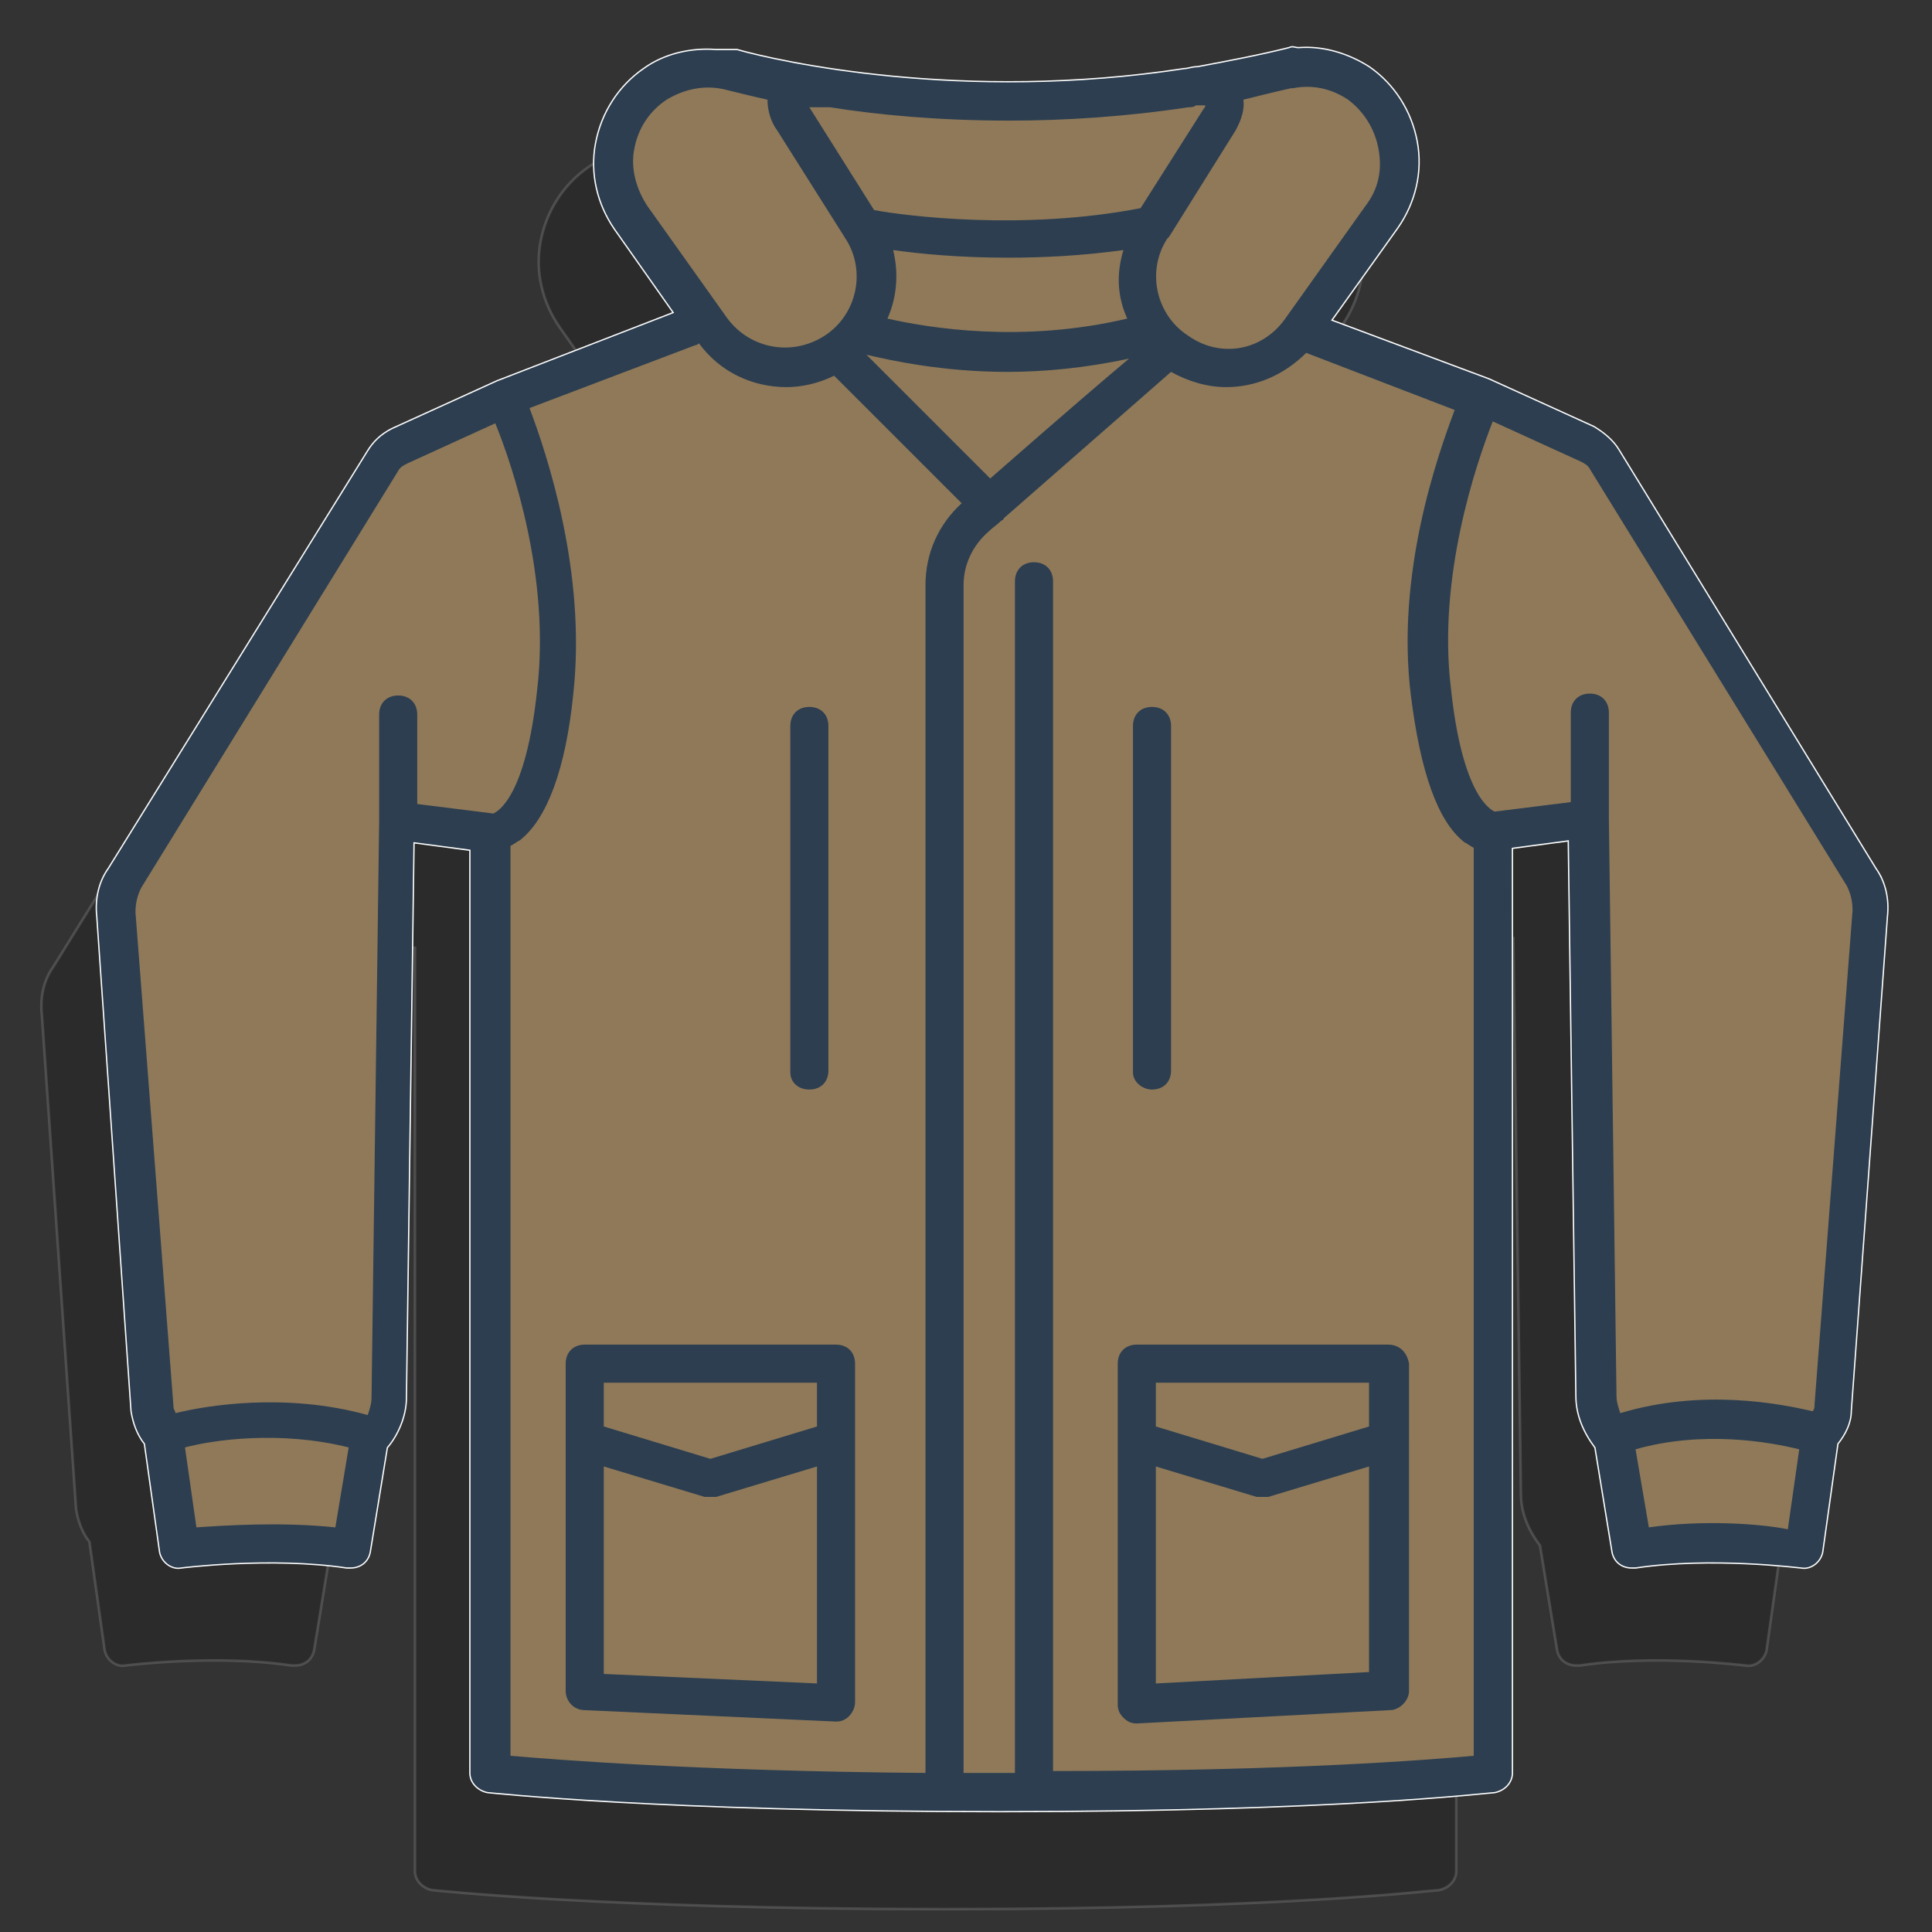 <?xml version="1.0" encoding="UTF-8" standalone="no"?>
<!-- Generator: Adobe Illustrator 16.0.0, SVG Export Plug-In . SVG Version: 6.00 Build 0)  -->

<svg
   xmlns:dc="http://purl.org/dc/elements/1.1/"
   xmlns:cc="http://creativecommons.org/ns#"
   xmlns:rdf="http://www.w3.org/1999/02/22-rdf-syntax-ns#"
   xmlns:svg="http://www.w3.org/2000/svg"
   xmlns="http://www.w3.org/2000/svg"
   xmlns:sodipodi="http://sodipodi.sourceforge.net/DTD/sodipodi-0.dtd"
   xmlns:inkscape="http://www.inkscape.org/namespaces/inkscape"
   version="1.1"
   id="Layer_1"
   x="0px"
   y="0px"
   width="740"
   height="740"
   viewBox="-15.669 -16.669 740 740"
   enable-background="new -15.669 -16.669 740 740"
   xml:space="preserve"
   inkscape:version="0.48.5 r10040"
   sodipodi:docname="jacket.svg"><rect x="-15.669" y="-16.669" width="740" height="740" fill="#333333" stroke="none"/><defs
   id="defs21" /><sodipodi:namedview
   pagecolor="#ffffff"
   bordercolor="#666666"
   borderopacity="1"
   objecttolerance="10"
   gridtolerance="10"
   guidetolerance="10"
   inkscape:pageopacity="0"
   inkscape:pageshadow="2"
   inkscape:window-width="640"
   inkscape:window-height="480"
   id="namedview19"
   showgrid="false"
   inkscape:zoom="0.31891892"
   inkscape:cx="370"
   inkscape:cy="370"
   inkscape:window-x="34"
   inkscape:window-y="239"
   inkscape:window-maximized="0"
   inkscape:current-layer="Layer_1"
   borderlayer="false"
   inkscape:showpageshadow="false"
   showborder="true" />
<path
   stroke-miterlimit="10"
   d="m 681.372,353.65 -98.434,-160.407 c -2.188,-3.646 -5.834,-6.562 -9.479,-8.75 l -40.104,-18.228 0,0 0,0 -60.52,-22.603 25.521,-35.728 c 6.562,-9.479 9.479,-21.145 7.291,-32.811 -2.188,-11.666 -8.75,-21.874 -18.229,-28.436 -8.021,-5.104 -17.498,-8.02 -26.98,-7.291 -1.457,0 -2.188,-0.729 -3.645,0 -11.666,2.916 -23.332,5.104 -34.998,7.291 -2.189,0 -3.646,0.729 -5.105,0.729 -85.309,13.125 -156.033,-2.916 -171.346,-7.291 l 0,0 0,0 c -2.916,0 -4.374,0 -4.374,0 -1.458,0 -2.188,0 -3.646,0 -9.479,-0.729 -19.688,1.458 -27.706,7.291 -9.479,6.562 -16.042,16.771 -18.229,28.438 -2.188,11.667 0.729,23.333 7.292,32.811 l 22.604,32.082 -67.811,26.249 0,0 0,0 -40.103,18.229 c -4.375,2.187 -7.292,5.104 -9.479,8.749 l -99.151,159.676 c -3.646,5.104 -5.104,11.668 -4.375,18.229 l 13.124,189.572 c 0.729,4.375 2.188,8.75 5.104,12.396 l 5.832,41.561 c 0.73,3.645 4.375,6.561 8.021,5.834 0,0 34.268,-4.377 63.434,0 0.729,0 0.729,0 1.458,0 3.646,0 6.562,-2.189 7.292,-5.834 l 6.562,-40.105 0,0 0,0 c 4.375,-5.104 7.292,-12.395 7.292,-18.957 l 2.916,-212.9 21.874,2.916 v 353.625 c 0,3.645 2.917,6.561 6.562,7.291 0.729,0 65.621,7.291 196.136,7.291 130.516,0 187.387,-7.291 189.573,-7.291 3.645,-0.73 6.561,-3.646 6.561,-7.291 v -354.358 l 21.873,-2.916 2.918,212.906 c 0,7.291 2.916,13.854 7.291,19.688 l 6.562,40.104 c 0.729,3.646 3.645,5.834 7.291,5.834 0.729,0 0.729,0 1.459,0 29.164,-4.377 62.703,0 63.436,0 3.646,0.73 7.291,-2.188 8.021,-5.834 l 5.834,-41.561 c 2.916,-3.646 5.104,-8.021 5.104,-12.396 l 13.85,-189.574 c 0.73,-6.562 -0.725,-13.126 -4.374,-18.23 z"
   id="path3"
   inkscape:connector-curvature="0"
   style="opacity:0.15;stroke:#ffffff;stroke-miterlimit:10" />
<path
   stroke-miterlimit="10"
   d="m 702.646,316.074 -98.432,-160.407 c -2.188,-3.646 -5.834,-6.562 -9.479,-8.75 l -40.104,-18.228 0,0 0,0 -60.52,-22.603 25.521,-35.728 c 6.562,-9.479 9.479,-21.145 7.291,-32.811 -2.188,-11.666 -8.749,-21.874 -18.229,-28.436 -8.021,-5.104 -17.498,-8.02 -26.979,-7.291 -1.458,0 -2.188,-0.729 -3.646,0 -11.666,2.916 -23.332,5.104 -34.998,7.291 -2.188,0 -3.646,0.729 -5.104,0.729 -85.31,13.125 -156.033,-2.916 -171.347,-7.291 l 0,0 0,0 c -2.916,0 -4.374,0 -4.374,0 -1.458,0 -2.188,0 -3.646,0 -9.479,-0.729 -19.688,1.458 -27.706,7.291 -9.479,6.562 -16.042,16.771 -18.229,28.438 -2.188,11.667 0.729,23.333 7.292,32.811 l 22.604,32.082 -67.811,26.249 0,0 0,0 -40.103,18.229 c -4.375,2.187 -7.292,5.104 -9.479,8.749 l -99.152,159.676 c -3.646,5.103 -5.104,11.667 -4.375,18.228 l 13.124,189.572 c 0.729,4.375 2.188,8.75 5.104,12.396 l 5.832,41.561 c 0.73,3.646 4.375,6.561 8.021,5.834 0,0 34.268,-4.377 63.434,0 0.729,0 0.729,0 1.458,0 3.646,0 6.562,-2.189 7.292,-5.834 l 6.562,-40.104 0,0 0,0 c 4.375,-5.104 7.292,-12.395 7.292,-18.957 l 2.916,-212.9 21.874,2.916 v 353.625 c 0,3.645 2.917,6.561 6.562,7.291 0.729,0 65.621,7.291 196.136,7.291 130.516,0 187.387,-7.291 189.572,-7.291 3.646,-0.73 6.562,-3.646 6.562,-7.291 v -354.359 l 21.873,-2.917 2.917,212.906 c 0,7.291 2.916,13.854 7.291,19.688 l 6.562,40.104 c 0.729,3.646 3.646,5.834 7.291,5.834 0.729,0 0.729,0 1.459,0 29.164,-4.377 62.703,0 63.436,0 3.646,0.729 7.292,-2.188 8.021,-5.834 l 5.834,-41.561 c 2.916,-3.646 5.104,-8.021 5.104,-12.396 l 13.85,-189.575 c 0.731,-6.56 -0.725,-13.125 -4.374,-18.227 z"
   id="path5"
   inkscape:connector-curvature="0"
   style="fill:#8f7959;stroke:#ffffff;stroke-miterlimit:10" />
<g
   id="g7"
   transform="translate(2,3.237)">
	<path
   d="M 700.646,312.837 602.214,152.43 c -2.188,-3.646 -5.834,-6.562 -9.479,-8.75 l -40.104,-18.228 0,0 0,0 -60.52,-22.603 25.521,-35.728 c 6.562,-9.479 9.479,-21.145 7.291,-32.811 -2.188,-11.666 -8.749,-21.874 -18.229,-28.436 -8.021,-5.104 -17.498,-8.02 -26.979,-7.291 -1.458,0 -2.188,-0.729 -3.646,0 -11.666,2.916 -23.332,5.104 -34.998,7.291 -2.188,0 -3.646,0.729 -5.104,0.729 C 350.657,19.728 279.934,3.687 264.62,-0.688 l 0,0 0,0 c -2.916,0 -4.374,0 -4.374,0 -1.458,0 -2.188,0 -3.646,0 -9.479,-0.729 -19.688,1.458 -27.706,7.291 -9.479,6.562 -16.042,16.771 -18.229,28.438 -2.188,11.667 0.729,23.333 7.292,32.811 l 22.604,32.082 -67.811,26.249 0,0 0,0 -40.103,18.229 c -4.375,2.187 -7.292,5.104 -9.479,8.749 L 24.016,312.837 c -3.646,5.104 -5.104,11.667 -4.375,18.229 l 13.124,189.572 c 0.729,4.375 2.188,8.75 5.104,12.396 l 5.832,41.561 c 0.73,3.646 4.375,6.561 8.021,5.834 0,0 34.268,-4.377 63.434,0 0.729,0 0.729,0 1.458,0 3.646,0 6.562,-2.189 7.292,-5.834 l 6.562,-40.104 0,0 0,0 c 4.375,-5.104 7.292,-12.396 7.292,-18.957 l 2.916,-212.903 21.874,2.916 v 353.625 c 0,3.645 2.917,6.561 6.562,7.291 0.729,0 65.621,7.291 196.136,7.291 130.516,0 187.387,-7.291 189.572,-7.291 3.646,-0.73 6.562,-3.646 6.562,-7.291 V 304.815 l 21.873,-2.917 2.917,212.906 c 0,7.291 2.916,13.854 7.291,19.688 l 6.562,40.104 c 0.729,3.646 3.646,5.834 7.291,5.834 0.729,0 0.729,0 1.459,0 29.164,-4.377 62.703,0 63.436,0 3.646,0.729 7.292,-2.188 8.021,-5.834 l 5.834,-41.561 c 2.916,-3.646 5.104,-8.021 5.104,-12.396 l 13.85,-189.575 c 0.731,-6.56 -0.725,-13.125 -4.374,-18.227 z M 510.345,37.228 c 1.458,8.021 0,15.312 -5.104,21.874 l -30.623,43.019 c -8.749,12.395 -24.79,15.312 -37.188,6.562 -12.396,-8.02 -16.04,-24.791 -8.021,-37.186 l 0.729,-0.729 0,0 25.521,-40.831 c 0.729,-1.459 3.646,-6.562 2.917,-11.667 5.832,-1.458 11.665,-2.917 18.229,-4.375 h 0.729 c 7.291,-1.458 14.582,0 21.146,4.375 5.832,4.375 10.207,10.937 11.665,18.958 z M 361.604,163.366 314.208,115.972 c 9.479,2.188 29.165,6.562 53.956,6.562 13.854,0 29.896,-1.458 46.663,-5.104 -8.747,7.292 -24.06,20.416 -53.223,45.936 z m 52.495,-61.246 c -40.104,9.478 -75.828,3.646 -91.869,0 3.646,-8.021 4.374,-17.5 2.188,-26.249 10.206,1.458 25.52,2.917 43.746,2.917 13.854,0 28.438,-0.729 44.478,-2.917 -2.917,9.479 -2.187,18.228 1.457,26.249 z M 368.894,26.29 c 21.146,0 44.479,-1.458 68.537,-5.104 l 0,0 c 0.729,0 2.188,0 2.917,-0.729 0.729,0 0.729,0 1.458,0 0.729,0 1.458,0 2.188,0 0,0.729 -0.729,1.458 -0.729,1.458 L 419.203,59.83 c -45.205,8.75 -90.411,2.917 -102.077,0.729 l -24.79,-39.373 c 1.458,0 3.646,0 8.021,0 l 0,0 c 18.23,2.917 41.56,5.104 68.537,5.104 z M 225.258,37.228 c 1.458,-8.021 5.832,-14.583 12.396,-18.958 7.292,-4.375 15.312,-5.833 23.332,-3.646 2.917,0.729 8.75,2.188 15.312,3.646 0,4.375 1.458,8.75 3.646,11.667 l 26.249,41.56 c 8.021,12.395 4.375,29.166 -8.021,37.186 -12.396,8.02 -28.437,5.104 -37.187,-6.562 L 230.362,59.1 C 225.985,52.539 223.8,44.519 225.258,37.228 z M 36.414,320.129 134.847,160.45 c 0.729,-1.458 2.188,-2.187 3.646,-2.916 l 33.54,-15.312 c 6.562,16.041 21.146,59.06 16.042,102.078 -4.375,41.56 -15.312,46.664 -16.77,47.393 l -29.166,-3.646 v -34.27 c 0,-4.375 -2.916,-7.292 -7.292,-7.292 -4.375,0 -7.291,2.917 -7.291,7.292 v 40.831 l -2.917,220.926 c 0,2.188 -0.729,4.375 -1.458,6.562 -31.354,-8.75 -61.979,-3.646 -73.643,-0.729 0,-0.729 -0.729,-1.457 -0.729,-2.188 L 34.225,329.605 c 0,-3.643 0.731,-6.56 2.189,-9.476 z m 74.37,244.986 c -21.145,-2.188 -42.288,-0.73 -53.227,0 L 53.182,534.49 c 10.937,-2.916 36.456,-6.562 62.705,0 l -5.103,30.625 z m 67.08,-261.027 c 1.458,-0.729 2.188,-1.459 3.646,-2.188 10.208,-8.021 17.498,-26.978 20.414,-56.142 5.104,-46.665 -10.207,-91.87 -16.771,-109.369 l 63.436,-24.061 c 0.729,0 1.458,-0.73 1.458,-0.73 8.021,10.938 20.416,16.77 33.54,16.77 5.833,0 12.396,-1.458 18.229,-4.374 l 48.854,48.851 c -8.75,8.02 -13.854,18.957 -13.854,31.352 v 454.976 c -88.226,-0.73 -141.451,-5.105 -158.949,-6.562 l -0.003,-348.523 0,0 z M 385.665,658.441 V 202.739 c 0,-4.375 -2.916,-7.291 -7.292,-7.291 -4.374,0 -7.29,2.917 -7.29,7.291 v 456.433 c -1.456,0 -3.646,0 -5.104,0 -5.104,0 -9.479,0 -14.583,0 V 204.197 c 0,-8.02 3.646,-15.311 9.479,-20.415 1.458,-1.459 3.646,-2.917 5.104,-4.375 0,0 0.729,0 0.729,-0.729 l 0,0 c 34.998,-30.624 58.328,-51.039 64.16,-56.143 6.562,3.646 13.854,5.833 21.146,5.833 10.938,0 21.874,-4.374 30.624,-13.124 l 56.871,21.874 c -6.562,17.499 -22.604,62.705 -16.771,109.369 3.646,29.165 10.207,48.122 20.415,56.144 1.458,0.729 2.188,1.457 3.646,2.187 V 652.61 c -16.768,1.458 -68.536,5.831 -161.134,5.831 z m 228.219,-93.326 -5.104,-29.896 c 25.521,-7.291 51.036,-2.918 62.702,0 l -4.374,30.621 c -10.936,-2.184 -32.808,-3.644 -53.224,-0.725 z m 63.43,-46.664 c 0,0.729 0,1.457 -0.729,2.188 -12.396,-2.916 -42.29,-8.75 -73.645,0.729 -0.729,-2.188 -1.457,-4.375 -1.457,-6.562 L 598.567,293.88 v -40.831 c 0,-4.375 -2.919,-7.291 -7.293,-7.291 -4.373,0 -7.291,2.917 -7.291,7.291 v 34.269 l -29.164,3.646 c -1.458,-0.729 -12.396,-5.832 -16.771,-47.394 -5.104,-42.289 9.479,-85.308 16.04,-102.078 l 33.54,15.312 c 1.458,0.729 2.916,1.458 3.646,2.916 l 98.436,159.679 c 1.459,2.917 2.188,5.833 2.188,9.479 l -14.584,189.573 z"
   id="path9"
   inkscape:connector-curvature="0"
   style="fill:#2c3e50" />
	<path
   d="M 302.545,495.119 H 206.3 c -4.375,0 -7.292,2.916 -7.292,7.291 v 29.895 95.517 c 0,3.646 2.916,7.291 7.292,7.291 l 96.245,4.375 0,0 c 2.188,0 3.646,-0.729 5.104,-2.188 1.458,-1.459 2.188,-3.646 2.188,-5.104 v -99.894 -29.895 c -10e-4,-4.372 -2.918,-7.288 -7.292,-7.288 z m -7.292,31.352 -40.831,12.396 -40.83,-12.396 v -16.77 h 81.661 v 16.77 z m -81.661,94.787 v -79.477 l 38.646,11.666 c 0.729,0 1.458,0 2.188,0 0.73,0 1.458,0 2.188,0 l 38.645,-11.666 v 83.116 l -81.667,-3.639 z"
   id="path11"
   inkscape:connector-curvature="0"
   style="fill:#2c3e50" />
	<path
   d="m 513.991,495.119 h -96.245 c -4.374,0 -7.291,2.916 -7.291,7.291 v 29.895 100.619 c 0,2.188 0.729,3.646 2.188,5.104 1.459,1.456 2.916,2.188 5.104,2.188 l 0,0 96.976,-5.104 c 3.646,0 7.291,-3.646 7.291,-7.291 V 532.304 502.41 c -0.731,-4.375 -3.649,-7.291 -8.023,-7.291 z m -7.292,31.352 -40.83,12.396 -40.831,-12.396 v -16.77 h 81.661 v 16.77 l 0,0 z m -81.661,98.432 v -83.118 l 38.646,11.666 c 0.729,0 1.458,0 2.188,0 0.729,0 1.458,0 2.188,0 l 38.646,-11.666 v 78.742 l -81.668,4.376 z"
   id="path13"
   inkscape:connector-curvature="0"
   style="fill:#2c3e50" />
	<path
   d="m 423.58,397.414 c 4.374,0 7.29,-2.914 7.29,-7.289 V 258.152 c 0,-4.374 -2.916,-7.291 -7.29,-7.291 -4.376,0 -7.292,2.917 -7.292,7.291 v 132.702 c 0,3.644 3.645,6.56 7.292,6.56 z"
   id="path15"
   inkscape:connector-curvature="0"
   style="fill:#2c3e50" />
	<path
   d="m 292.337,397.414 c 4.375,0 7.291,-2.914 7.291,-7.289 V 258.152 c 0,-4.374 -2.916,-7.291 -7.291,-7.291 -4.375,0 -7.292,2.917 -7.292,7.291 v 132.702 c 10e-4,3.644 2.917,6.56 7.292,6.56 z"
   id="path17"
   inkscape:connector-curvature="0"
   style="fill:#2c3e50" />
</g>
</svg>